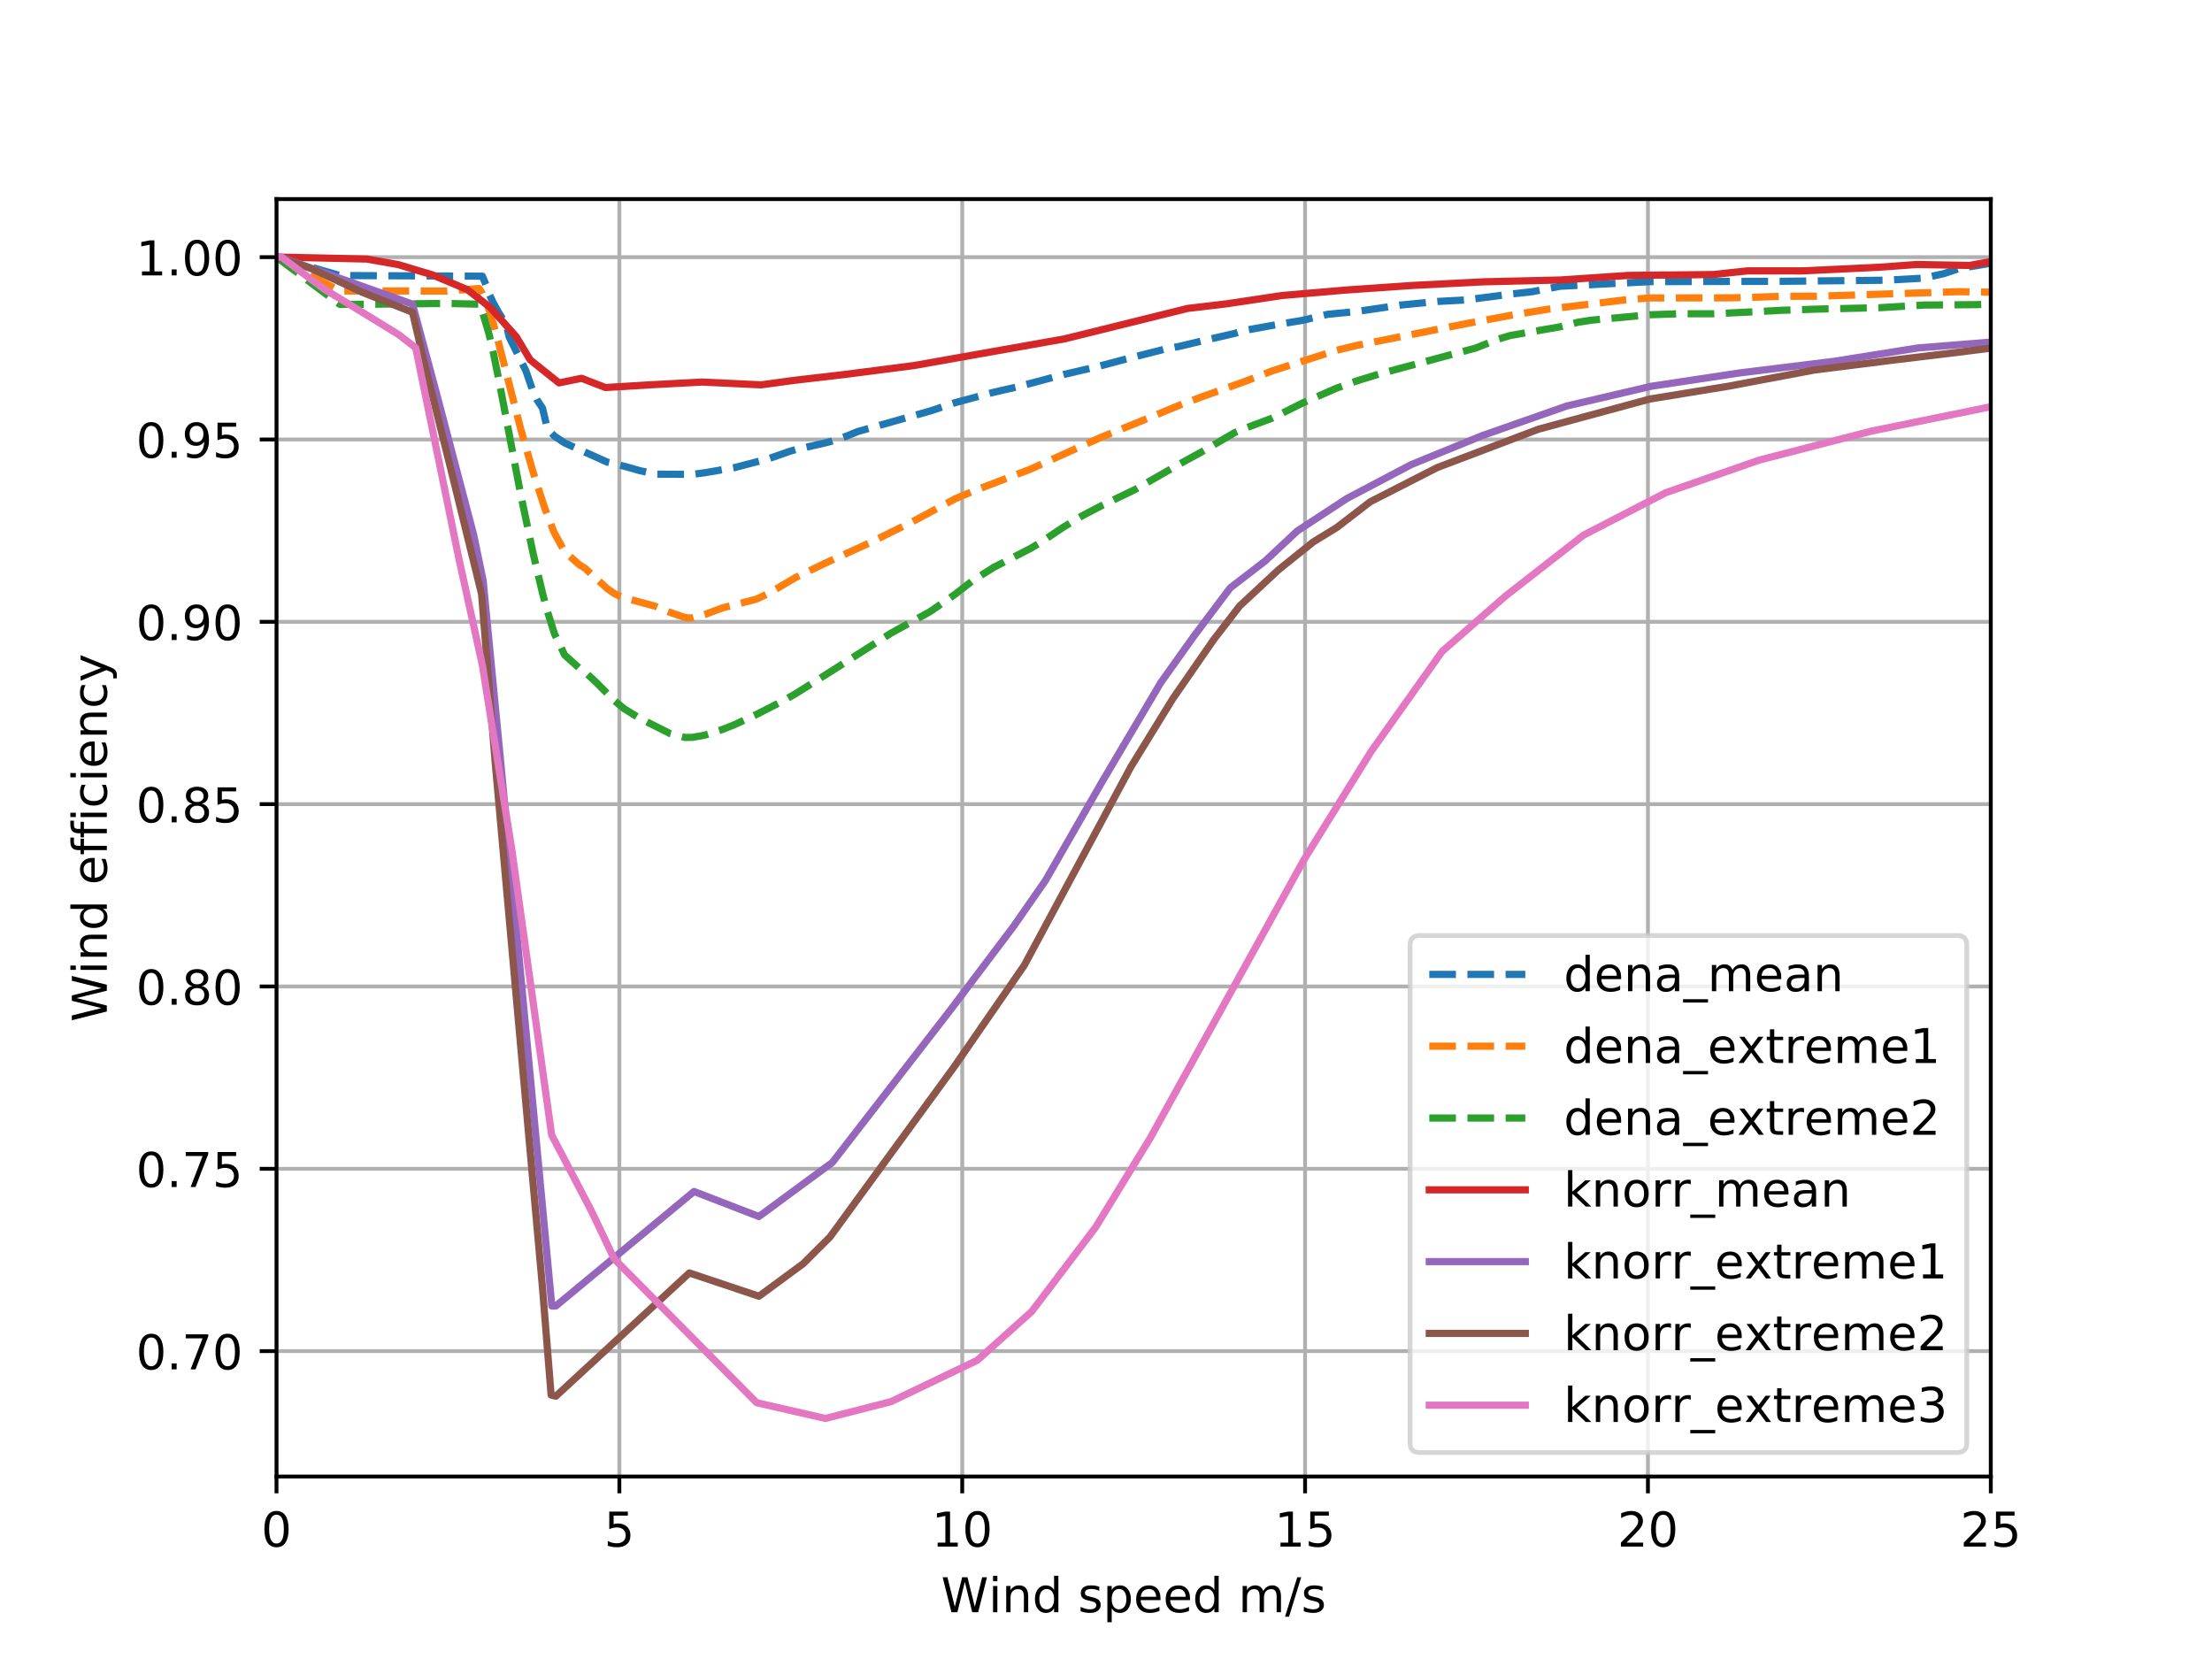 <?xml version="1.0" encoding="utf-8" standalone="no"?>
<!DOCTYPE svg PUBLIC "-//W3C//DTD SVG 1.1//EN"
  "http://www.w3.org/Graphics/SVG/1.1/DTD/svg11.dtd">
<!-- Created with matplotlib (https://matplotlib.org/) -->
<svg height="345.6pt" version="1.1" viewBox="0 0 460.8 345.6" width="460.8pt" xmlns="http://www.w3.org/2000/svg" xmlns:xlink="http://www.w3.org/1999/xlink">
 <defs>
  <style type="text/css">
*{stroke-linecap:butt;stroke-linejoin:round;}
  </style>
 </defs>
 <g id="figure_1">
  <g id="patch_1">
   <path d="M 0 345.6 
L 460.8 345.6 
L 460.8 0 
L 0 0 
z
" style="fill:#ffffff;"/>
  </g>
  <g id="axes_1">
   <g id="patch_2">
    <path d="M 57.6 307.584 
L 414.72 307.584 
L 414.72 41.472 
L 57.6 41.472 
z
" style="fill:#ffffff;"/>
   </g>
   <g id="matplotlib.axis_1">
    <g id="xtick_1">
     <g id="line2d_1">
      <path clip-path="url(#pa60b588aed)" d="M 57.6 307.584 
L 57.6 41.472 
" style="fill:none;stroke:#b0b0b0;stroke-linecap:square;stroke-width:0.8;"/>
     </g>
     <g id="line2d_2">
      <defs>
       <path d="M 0 0 
L 0 3.5 
" id="md699b6d933" style="stroke:#000000;stroke-width:0.8;"/>
      </defs>
      <g>
       <use style="stroke:#000000;stroke-width:0.8;" x="57.6" xlink:href="#md699b6d933" y="307.584"/>
      </g>
     </g>
     <g id="text_1">
      <!-- 0 -->
      <defs>
       <path d="M 31.781 66.406 
Q 24.172 66.406 20.328 58.906 
Q 16.5 51.422 16.5 36.375 
Q 16.5 21.391 20.328 13.891 
Q 24.172 6.391 31.781 6.391 
Q 39.453 6.391 43.281 13.891 
Q 47.125 21.391 47.125 36.375 
Q 47.125 51.422 43.281 58.906 
Q 39.453 66.406 31.781 66.406 
z
M 31.781 74.219 
Q 44.047 74.219 50.516 64.516 
Q 56.984 54.828 56.984 36.375 
Q 56.984 17.969 50.516 8.266 
Q 44.047 -1.422 31.781 -1.422 
Q 19.531 -1.422 13.062 8.266 
Q 6.594 17.969 6.594 36.375 
Q 6.594 54.828 13.062 64.516 
Q 19.531 74.219 31.781 74.219 
z
" id="DejaVuSans-48"/>
      </defs>
      <g transform="translate(54.419 322.182)scale(0.1 -0.1)">
       <use xlink:href="#DejaVuSans-48"/>
      </g>
     </g>
    </g>
    <g id="xtick_2">
     <g id="line2d_3">
      <path clip-path="url(#pa60b588aed)" d="M 129.024 307.584 
L 129.024 41.472 
" style="fill:none;stroke:#b0b0b0;stroke-linecap:square;stroke-width:0.8;"/>
     </g>
     <g id="line2d_4">
      <g>
       <use style="stroke:#000000;stroke-width:0.8;" x="129.024" xlink:href="#md699b6d933" y="307.584"/>
      </g>
     </g>
     <g id="text_2">
      <!-- 5 -->
      <defs>
       <path d="M 10.797 72.906 
L 49.516 72.906 
L 49.516 64.594 
L 19.828 64.594 
L 19.828 46.734 
Q 21.969 47.469 24.109 47.828 
Q 26.266 48.188 28.422 48.188 
Q 40.625 48.188 47.75 41.5 
Q 54.891 34.812 54.891 23.391 
Q 54.891 11.625 47.562 5.094 
Q 40.234 -1.422 26.906 -1.422 
Q 22.312 -1.422 17.547 -0.641 
Q 12.797 0.141 7.719 1.703 
L 7.719 11.625 
Q 12.109 9.234 16.797 8.062 
Q 21.484 6.891 26.703 6.891 
Q 35.156 6.891 40.078 11.328 
Q 45.016 15.766 45.016 23.391 
Q 45.016 31 40.078 35.438 
Q 35.156 39.891 26.703 39.891 
Q 22.75 39.891 18.812 39.016 
Q 14.891 38.141 10.797 36.281 
z
" id="DejaVuSans-53"/>
      </defs>
      <g transform="translate(125.843 322.182)scale(0.1 -0.1)">
       <use xlink:href="#DejaVuSans-53"/>
      </g>
     </g>
    </g>
    <g id="xtick_3">
     <g id="line2d_5">
      <path clip-path="url(#pa60b588aed)" d="M 200.448 307.584 
L 200.448 41.472 
" style="fill:none;stroke:#b0b0b0;stroke-linecap:square;stroke-width:0.8;"/>
     </g>
     <g id="line2d_6">
      <g>
       <use style="stroke:#000000;stroke-width:0.8;" x="200.448" xlink:href="#md699b6d933" y="307.584"/>
      </g>
     </g>
     <g id="text_3">
      <!-- 10 -->
      <defs>
       <path d="M 12.406 8.297 
L 28.516 8.297 
L 28.516 63.922 
L 10.984 60.406 
L 10.984 69.391 
L 28.422 72.906 
L 38.281 72.906 
L 38.281 8.297 
L 54.391 8.297 
L 54.391 0 
L 12.406 0 
z
" id="DejaVuSans-49"/>
      </defs>
      <g transform="translate(194.085 322.182)scale(0.1 -0.1)">
       <use xlink:href="#DejaVuSans-49"/>
       <use x="63.623" xlink:href="#DejaVuSans-48"/>
      </g>
     </g>
    </g>
    <g id="xtick_4">
     <g id="line2d_7">
      <path clip-path="url(#pa60b588aed)" d="M 271.872 307.584 
L 271.872 41.472 
" style="fill:none;stroke:#b0b0b0;stroke-linecap:square;stroke-width:0.8;"/>
     </g>
     <g id="line2d_8">
      <g>
       <use style="stroke:#000000;stroke-width:0.8;" x="271.872" xlink:href="#md699b6d933" y="307.584"/>
      </g>
     </g>
     <g id="text_4">
      <!-- 15 -->
      <g transform="translate(265.51 322.182)scale(0.1 -0.1)">
       <use xlink:href="#DejaVuSans-49"/>
       <use x="63.623" xlink:href="#DejaVuSans-53"/>
      </g>
     </g>
    </g>
    <g id="xtick_5">
     <g id="line2d_9">
      <path clip-path="url(#pa60b588aed)" d="M 343.296 307.584 
L 343.296 41.472 
" style="fill:none;stroke:#b0b0b0;stroke-linecap:square;stroke-width:0.8;"/>
     </g>
     <g id="line2d_10">
      <g>
       <use style="stroke:#000000;stroke-width:0.8;" x="343.296" xlink:href="#md699b6d933" y="307.584"/>
      </g>
     </g>
     <g id="text_5">
      <!-- 20 -->
      <defs>
       <path d="M 19.188 8.297 
L 53.609 8.297 
L 53.609 0 
L 7.328 0 
L 7.328 8.297 
Q 12.938 14.109 22.625 23.891 
Q 32.328 33.688 34.812 36.531 
Q 39.547 41.844 41.422 45.531 
Q 43.312 49.219 43.312 52.781 
Q 43.312 58.594 39.234 62.25 
Q 35.156 65.922 28.609 65.922 
Q 23.969 65.922 18.812 64.312 
Q 13.672 62.703 7.812 59.422 
L 7.812 69.391 
Q 13.766 71.781 18.938 73 
Q 24.125 74.219 28.422 74.219 
Q 39.75 74.219 46.484 68.547 
Q 53.219 62.891 53.219 53.422 
Q 53.219 48.922 51.531 44.891 
Q 49.859 40.875 45.406 35.406 
Q 44.188 33.984 37.641 27.219 
Q 31.109 20.453 19.188 8.297 
z
" id="DejaVuSans-50"/>
      </defs>
      <g transform="translate(336.933 322.182)scale(0.1 -0.1)">
       <use xlink:href="#DejaVuSans-50"/>
       <use x="63.623" xlink:href="#DejaVuSans-48"/>
      </g>
     </g>
    </g>
    <g id="xtick_6">
     <g id="line2d_11">
      <path clip-path="url(#pa60b588aed)" d="M 414.72 307.584 
L 414.72 41.472 
" style="fill:none;stroke:#b0b0b0;stroke-linecap:square;stroke-width:0.8;"/>
     </g>
     <g id="line2d_12">
      <g>
       <use style="stroke:#000000;stroke-width:0.8;" x="414.72" xlink:href="#md699b6d933" y="307.584"/>
      </g>
     </g>
     <g id="text_6">
      <!-- 25 -->
      <g transform="translate(408.358 322.182)scale(0.1 -0.1)">
       <use xlink:href="#DejaVuSans-50"/>
       <use x="63.623" xlink:href="#DejaVuSans-53"/>
      </g>
     </g>
    </g>
    <g id="text_7">
     <!-- Wind speed m/s -->
     <defs>
      <path d="M 3.328 72.906 
L 13.281 72.906 
L 28.609 11.281 
L 43.891 72.906 
L 54.984 72.906 
L 70.312 11.281 
L 85.594 72.906 
L 95.609 72.906 
L 77.297 0 
L 64.891 0 
L 49.516 63.281 
L 33.984 0 
L 21.578 0 
z
" id="DejaVuSans-87"/>
      <path d="M 9.422 54.688 
L 18.406 54.688 
L 18.406 0 
L 9.422 0 
z
M 9.422 75.984 
L 18.406 75.984 
L 18.406 64.594 
L 9.422 64.594 
z
" id="DejaVuSans-105"/>
      <path d="M 54.891 33.016 
L 54.891 0 
L 45.906 0 
L 45.906 32.719 
Q 45.906 40.484 42.875 44.328 
Q 39.844 48.188 33.797 48.188 
Q 26.516 48.188 22.312 43.547 
Q 18.109 38.922 18.109 30.906 
L 18.109 0 
L 9.078 0 
L 9.078 54.688 
L 18.109 54.688 
L 18.109 46.188 
Q 21.344 51.125 25.703 53.562 
Q 30.078 56 35.797 56 
Q 45.219 56 50.047 50.172 
Q 54.891 44.344 54.891 33.016 
z
" id="DejaVuSans-110"/>
      <path d="M 45.406 46.391 
L 45.406 75.984 
L 54.391 75.984 
L 54.391 0 
L 45.406 0 
L 45.406 8.203 
Q 42.578 3.328 38.25 0.953 
Q 33.938 -1.422 27.875 -1.422 
Q 17.969 -1.422 11.734 6.484 
Q 5.516 14.406 5.516 27.297 
Q 5.516 40.188 11.734 48.094 
Q 17.969 56 27.875 56 
Q 33.938 56 38.25 53.625 
Q 42.578 51.266 45.406 46.391 
z
M 14.797 27.297 
Q 14.797 17.391 18.875 11.75 
Q 22.953 6.109 30.078 6.109 
Q 37.203 6.109 41.297 11.75 
Q 45.406 17.391 45.406 27.297 
Q 45.406 37.203 41.297 42.844 
Q 37.203 48.484 30.078 48.484 
Q 22.953 48.484 18.875 42.844 
Q 14.797 37.203 14.797 27.297 
z
" id="DejaVuSans-100"/>
      <path id="DejaVuSans-32"/>
      <path d="M 44.281 53.078 
L 44.281 44.578 
Q 40.484 46.531 36.375 47.5 
Q 32.281 48.484 27.875 48.484 
Q 21.188 48.484 17.844 46.438 
Q 14.5 44.391 14.5 40.281 
Q 14.5 37.156 16.891 35.375 
Q 19.281 33.594 26.516 31.984 
L 29.594 31.297 
Q 39.156 29.25 43.188 25.516 
Q 47.219 21.781 47.219 15.094 
Q 47.219 7.469 41.188 3.016 
Q 35.156 -1.422 24.609 -1.422 
Q 20.219 -1.422 15.453 -0.562 
Q 10.688 0.297 5.422 2 
L 5.422 11.281 
Q 10.406 8.688 15.234 7.391 
Q 20.062 6.109 24.812 6.109 
Q 31.156 6.109 34.562 8.281 
Q 37.984 10.453 37.984 14.406 
Q 37.984 18.062 35.516 20.016 
Q 33.062 21.969 24.703 23.781 
L 21.578 24.516 
Q 13.234 26.266 9.516 29.906 
Q 5.812 33.547 5.812 39.891 
Q 5.812 47.609 11.281 51.797 
Q 16.75 56 26.812 56 
Q 31.781 56 36.172 55.266 
Q 40.578 54.547 44.281 53.078 
z
" id="DejaVuSans-115"/>
      <path d="M 18.109 8.203 
L 18.109 -20.797 
L 9.078 -20.797 
L 9.078 54.688 
L 18.109 54.688 
L 18.109 46.391 
Q 20.953 51.266 25.266 53.625 
Q 29.594 56 35.594 56 
Q 45.562 56 51.781 48.094 
Q 58.016 40.188 58.016 27.297 
Q 58.016 14.406 51.781 6.484 
Q 45.562 -1.422 35.594 -1.422 
Q 29.594 -1.422 25.266 0.953 
Q 20.953 3.328 18.109 8.203 
z
M 48.688 27.297 
Q 48.688 37.203 44.609 42.844 
Q 40.531 48.484 33.406 48.484 
Q 26.266 48.484 22.188 42.844 
Q 18.109 37.203 18.109 27.297 
Q 18.109 17.391 22.188 11.75 
Q 26.266 6.109 33.406 6.109 
Q 40.531 6.109 44.609 11.75 
Q 48.688 17.391 48.688 27.297 
z
" id="DejaVuSans-112"/>
      <path d="M 56.203 29.594 
L 56.203 25.203 
L 14.891 25.203 
Q 15.484 15.922 20.484 11.062 
Q 25.484 6.203 34.422 6.203 
Q 39.594 6.203 44.453 7.469 
Q 49.312 8.734 54.109 11.281 
L 54.109 2.781 
Q 49.266 0.734 44.188 -0.344 
Q 39.109 -1.422 33.891 -1.422 
Q 20.797 -1.422 13.156 6.188 
Q 5.516 13.812 5.516 26.812 
Q 5.516 40.234 12.766 48.109 
Q 20.016 56 32.328 56 
Q 43.359 56 49.781 48.891 
Q 56.203 41.797 56.203 29.594 
z
M 47.219 32.234 
Q 47.125 39.594 43.094 43.984 
Q 39.062 48.391 32.422 48.391 
Q 24.906 48.391 20.391 44.141 
Q 15.875 39.891 15.188 32.172 
z
" id="DejaVuSans-101"/>
      <path d="M 52 44.188 
Q 55.375 50.25 60.062 53.125 
Q 64.75 56 71.094 56 
Q 79.641 56 84.281 50.016 
Q 88.922 44.047 88.922 33.016 
L 88.922 0 
L 79.891 0 
L 79.891 32.719 
Q 79.891 40.578 77.094 44.375 
Q 74.312 48.188 68.609 48.188 
Q 61.625 48.188 57.562 43.547 
Q 53.516 38.922 53.516 30.906 
L 53.516 0 
L 44.484 0 
L 44.484 32.719 
Q 44.484 40.625 41.703 44.406 
Q 38.922 48.188 33.109 48.188 
Q 26.219 48.188 22.156 43.531 
Q 18.109 38.875 18.109 30.906 
L 18.109 0 
L 9.078 0 
L 9.078 54.688 
L 18.109 54.688 
L 18.109 46.188 
Q 21.188 51.219 25.484 53.609 
Q 29.781 56 35.688 56 
Q 41.656 56 45.828 52.969 
Q 50 49.953 52 44.188 
z
" id="DejaVuSans-109"/>
      <path d="M 25.391 72.906 
L 33.688 72.906 
L 8.297 -9.281 
L 0 -9.281 
z
" id="DejaVuSans-47"/>
     </defs>
     <g transform="translate(196.042 335.861)scale(0.1 -0.1)">
      <use xlink:href="#DejaVuSans-87"/>
      <use x="98.846" xlink:href="#DejaVuSans-105"/>
      <use x="126.629" xlink:href="#DejaVuSans-110"/>
      <use x="190.008" xlink:href="#DejaVuSans-100"/>
      <use x="253.484" xlink:href="#DejaVuSans-32"/>
      <use x="285.271" xlink:href="#DejaVuSans-115"/>
      <use x="337.371" xlink:href="#DejaVuSans-112"/>
      <use x="400.848" xlink:href="#DejaVuSans-101"/>
      <use x="462.371" xlink:href="#DejaVuSans-101"/>
      <use x="523.895" xlink:href="#DejaVuSans-100"/>
      <use x="587.371" xlink:href="#DejaVuSans-32"/>
      <use x="619.158" xlink:href="#DejaVuSans-109"/>
      <use x="716.57" xlink:href="#DejaVuSans-47"/>
      <use x="750.262" xlink:href="#DejaVuSans-115"/>
     </g>
    </g>
   </g>
   <g id="matplotlib.axis_2">
    <g id="ytick_1">
     <g id="line2d_13">
      <path clip-path="url(#pa60b588aed)" d="M 57.6 281.462 
L 414.72 281.462 
" style="fill:none;stroke:#b0b0b0;stroke-linecap:square;stroke-width:0.8;"/>
     </g>
     <g id="line2d_14">
      <defs>
       <path d="M 0 0 
L -3.5 0 
" id="ma3986e8164" style="stroke:#000000;stroke-width:0.8;"/>
      </defs>
      <g>
       <use style="stroke:#000000;stroke-width:0.8;" x="57.6" xlink:href="#ma3986e8164" y="281.462"/>
      </g>
     </g>
     <g id="text_8">
      <!-- 0.70 -->
      <defs>
       <path d="M 10.688 12.406 
L 21 12.406 
L 21 0 
L 10.688 0 
z
" id="DejaVuSans-46"/>
       <path d="M 8.203 72.906 
L 55.078 72.906 
L 55.078 68.703 
L 28.609 0 
L 18.312 0 
L 43.219 64.594 
L 8.203 64.594 
z
" id="DejaVuSans-55"/>
      </defs>
      <g transform="translate(28.334 285.261)scale(0.1 -0.1)">
       <use xlink:href="#DejaVuSans-48"/>
       <use x="63.623" xlink:href="#DejaVuSans-46"/>
       <use x="95.41" xlink:href="#DejaVuSans-55"/>
       <use x="159.033" xlink:href="#DejaVuSans-48"/>
      </g>
     </g>
    </g>
    <g id="ytick_2">
     <g id="line2d_15">
      <path clip-path="url(#pa60b588aed)" d="M 57.6 243.48 
L 414.72 243.48 
" style="fill:none;stroke:#b0b0b0;stroke-linecap:square;stroke-width:0.8;"/>
     </g>
     <g id="line2d_16">
      <g>
       <use style="stroke:#000000;stroke-width:0.8;" x="57.6" xlink:href="#ma3986e8164" y="243.48"/>
      </g>
     </g>
     <g id="text_9">
      <!-- 0.75 -->
      <g transform="translate(28.334 247.279)scale(0.1 -0.1)">
       <use xlink:href="#DejaVuSans-48"/>
       <use x="63.623" xlink:href="#DejaVuSans-46"/>
       <use x="95.41" xlink:href="#DejaVuSans-55"/>
       <use x="159.033" xlink:href="#DejaVuSans-53"/>
      </g>
     </g>
    </g>
    <g id="ytick_3">
     <g id="line2d_17">
      <path clip-path="url(#pa60b588aed)" d="M 57.6 205.497 
L 414.72 205.497 
" style="fill:none;stroke:#b0b0b0;stroke-linecap:square;stroke-width:0.8;"/>
     </g>
     <g id="line2d_18">
      <g>
       <use style="stroke:#000000;stroke-width:0.8;" x="57.6" xlink:href="#ma3986e8164" y="205.497"/>
      </g>
     </g>
     <g id="text_10">
      <!-- 0.80 -->
      <defs>
       <path d="M 31.781 34.625 
Q 24.75 34.625 20.719 30.859 
Q 16.703 27.094 16.703 20.516 
Q 16.703 13.922 20.719 10.156 
Q 24.75 6.391 31.781 6.391 
Q 38.812 6.391 42.859 10.172 
Q 46.922 13.969 46.922 20.516 
Q 46.922 27.094 42.891 30.859 
Q 38.875 34.625 31.781 34.625 
z
M 21.922 38.812 
Q 15.578 40.375 12.031 44.719 
Q 8.5 49.078 8.5 55.328 
Q 8.5 64.062 14.719 69.141 
Q 20.953 74.219 31.781 74.219 
Q 42.672 74.219 48.875 69.141 
Q 55.078 64.062 55.078 55.328 
Q 55.078 49.078 51.531 44.719 
Q 48 40.375 41.703 38.812 
Q 48.828 37.156 52.797 32.312 
Q 56.781 27.484 56.781 20.516 
Q 56.781 9.906 50.312 4.234 
Q 43.844 -1.422 31.781 -1.422 
Q 19.734 -1.422 13.25 4.234 
Q 6.781 9.906 6.781 20.516 
Q 6.781 27.484 10.781 32.312 
Q 14.797 37.156 21.922 38.812 
z
M 18.312 54.391 
Q 18.312 48.734 21.844 45.562 
Q 25.391 42.391 31.781 42.391 
Q 38.141 42.391 41.719 45.562 
Q 45.312 48.734 45.312 54.391 
Q 45.312 60.062 41.719 63.234 
Q 38.141 66.406 31.781 66.406 
Q 25.391 66.406 21.844 63.234 
Q 18.312 60.062 18.312 54.391 
z
" id="DejaVuSans-56"/>
      </defs>
      <g transform="translate(28.334 209.296)scale(0.1 -0.1)">
       <use xlink:href="#DejaVuSans-48"/>
       <use x="63.623" xlink:href="#DejaVuSans-46"/>
       <use x="95.41" xlink:href="#DejaVuSans-56"/>
       <use x="159.033" xlink:href="#DejaVuSans-48"/>
      </g>
     </g>
    </g>
    <g id="ytick_4">
     <g id="line2d_19">
      <path clip-path="url(#pa60b588aed)" d="M 57.6 167.515 
L 414.72 167.515 
" style="fill:none;stroke:#b0b0b0;stroke-linecap:square;stroke-width:0.8;"/>
     </g>
     <g id="line2d_20">
      <g>
       <use style="stroke:#000000;stroke-width:0.8;" x="57.6" xlink:href="#ma3986e8164" y="167.515"/>
      </g>
     </g>
     <g id="text_11">
      <!-- 0.85 -->
      <g transform="translate(28.334 171.314)scale(0.1 -0.1)">
       <use xlink:href="#DejaVuSans-48"/>
       <use x="63.623" xlink:href="#DejaVuSans-46"/>
       <use x="95.41" xlink:href="#DejaVuSans-56"/>
       <use x="159.033" xlink:href="#DejaVuSans-53"/>
      </g>
     </g>
    </g>
    <g id="ytick_5">
     <g id="line2d_21">
      <path clip-path="url(#pa60b588aed)" d="M 57.6 129.533 
L 414.72 129.533 
" style="fill:none;stroke:#b0b0b0;stroke-linecap:square;stroke-width:0.8;"/>
     </g>
     <g id="line2d_22">
      <g>
       <use style="stroke:#000000;stroke-width:0.8;" x="57.6" xlink:href="#ma3986e8164" y="129.533"/>
      </g>
     </g>
     <g id="text_12">
      <!-- 0.90 -->
      <defs>
       <path d="M 10.984 1.516 
L 10.984 10.5 
Q 14.703 8.734 18.5 7.812 
Q 22.312 6.891 25.984 6.891 
Q 35.75 6.891 40.891 13.453 
Q 46.047 20.016 46.781 33.406 
Q 43.953 29.203 39.594 26.953 
Q 35.25 24.703 29.984 24.703 
Q 19.047 24.703 12.672 31.312 
Q 6.297 37.938 6.297 49.422 
Q 6.297 60.641 12.938 67.422 
Q 19.578 74.219 30.609 74.219 
Q 43.266 74.219 49.922 64.516 
Q 56.594 54.828 56.594 36.375 
Q 56.594 19.141 48.406 8.859 
Q 40.234 -1.422 26.422 -1.422 
Q 22.703 -1.422 18.891 -0.688 
Q 15.094 0.047 10.984 1.516 
z
M 30.609 32.422 
Q 37.25 32.422 41.125 36.953 
Q 45.016 41.5 45.016 49.422 
Q 45.016 57.281 41.125 61.844 
Q 37.25 66.406 30.609 66.406 
Q 23.969 66.406 20.094 61.844 
Q 16.219 57.281 16.219 49.422 
Q 16.219 41.5 20.094 36.953 
Q 23.969 32.422 30.609 32.422 
z
" id="DejaVuSans-57"/>
      </defs>
      <g transform="translate(28.334 133.332)scale(0.1 -0.1)">
       <use xlink:href="#DejaVuSans-48"/>
       <use x="63.623" xlink:href="#DejaVuSans-46"/>
       <use x="95.41" xlink:href="#DejaVuSans-57"/>
       <use x="159.033" xlink:href="#DejaVuSans-48"/>
      </g>
     </g>
    </g>
    <g id="ytick_6">
     <g id="line2d_23">
      <path clip-path="url(#pa60b588aed)" d="M 57.6 91.55 
L 414.72 91.55 
" style="fill:none;stroke:#b0b0b0;stroke-linecap:square;stroke-width:0.8;"/>
     </g>
     <g id="line2d_24">
      <g>
       <use style="stroke:#000000;stroke-width:0.8;" x="57.6" xlink:href="#ma3986e8164" y="91.55"/>
      </g>
     </g>
     <g id="text_13">
      <!-- 0.95 -->
      <g transform="translate(28.334 95.35)scale(0.1 -0.1)">
       <use xlink:href="#DejaVuSans-48"/>
       <use x="63.623" xlink:href="#DejaVuSans-46"/>
       <use x="95.41" xlink:href="#DejaVuSans-57"/>
       <use x="159.033" xlink:href="#DejaVuSans-53"/>
      </g>
     </g>
    </g>
    <g id="ytick_7">
     <g id="line2d_25">
      <path clip-path="url(#pa60b588aed)" d="M 57.6 53.568 
L 414.72 53.568 
" style="fill:none;stroke:#b0b0b0;stroke-linecap:square;stroke-width:0.8;"/>
     </g>
     <g id="line2d_26">
      <g>
       <use style="stroke:#000000;stroke-width:0.8;" x="57.6" xlink:href="#ma3986e8164" y="53.568"/>
      </g>
     </g>
     <g id="text_14">
      <!-- 1.00 -->
      <g transform="translate(28.334 57.367)scale(0.1 -0.1)">
       <use xlink:href="#DejaVuSans-49"/>
       <use x="63.623" xlink:href="#DejaVuSans-46"/>
       <use x="95.41" xlink:href="#DejaVuSans-48"/>
       <use x="159.033" xlink:href="#DejaVuSans-48"/>
      </g>
     </g>
    </g>
    <g id="text_15">
     <!-- Wind efficiency -->
     <defs>
      <path d="M 37.109 75.984 
L 37.109 68.5 
L 28.516 68.5 
Q 23.688 68.5 21.797 66.547 
Q 19.922 64.594 19.922 59.516 
L 19.922 54.688 
L 34.719 54.688 
L 34.719 47.703 
L 19.922 47.703 
L 19.922 0 
L 10.891 0 
L 10.891 47.703 
L 2.297 47.703 
L 2.297 54.688 
L 10.891 54.688 
L 10.891 58.5 
Q 10.891 67.625 15.141 71.797 
Q 19.391 75.984 28.609 75.984 
z
" id="DejaVuSans-102"/>
      <path d="M 48.781 52.594 
L 48.781 44.188 
Q 44.969 46.297 41.141 47.344 
Q 37.312 48.391 33.406 48.391 
Q 24.656 48.391 19.812 42.844 
Q 14.984 37.312 14.984 27.297 
Q 14.984 17.281 19.812 11.734 
Q 24.656 6.203 33.406 6.203 
Q 37.312 6.203 41.141 7.25 
Q 44.969 8.297 48.781 10.406 
L 48.781 2.094 
Q 45.016 0.344 40.984 -0.531 
Q 36.969 -1.422 32.422 -1.422 
Q 20.062 -1.422 12.781 6.344 
Q 5.516 14.109 5.516 27.297 
Q 5.516 40.672 12.859 48.328 
Q 20.219 56 33.016 56 
Q 37.156 56 41.109 55.141 
Q 45.062 54.297 48.781 52.594 
z
" id="DejaVuSans-99"/>
      <path d="M 32.172 -5.078 
Q 28.375 -14.844 24.75 -17.812 
Q 21.141 -20.797 15.094 -20.797 
L 7.906 -20.797 
L 7.906 -13.281 
L 13.188 -13.281 
Q 16.891 -13.281 18.938 -11.516 
Q 21 -9.766 23.484 -3.219 
L 25.094 0.875 
L 2.984 54.688 
L 12.5 54.688 
L 29.594 11.922 
L 46.688 54.688 
L 56.203 54.688 
z
" id="DejaVuSans-121"/>
     </defs>
     <g transform="translate(22.255 212.869)rotate(-90)scale(0.1 -0.1)">
      <use xlink:href="#DejaVuSans-87"/>
      <use x="98.846" xlink:href="#DejaVuSans-105"/>
      <use x="126.629" xlink:href="#DejaVuSans-110"/>
      <use x="190.008" xlink:href="#DejaVuSans-100"/>
      <use x="253.484" xlink:href="#DejaVuSans-32"/>
      <use x="285.271" xlink:href="#DejaVuSans-101"/>
      <use x="346.795" xlink:href="#DejaVuSans-102"/>
      <use x="382" xlink:href="#DejaVuSans-102"/>
      <use x="417.205" xlink:href="#DejaVuSans-105"/>
      <use x="444.988" xlink:href="#DejaVuSans-99"/>
      <use x="499.969" xlink:href="#DejaVuSans-105"/>
      <use x="527.752" xlink:href="#DejaVuSans-101"/>
      <use x="589.275" xlink:href="#DejaVuSans-110"/>
      <use x="652.654" xlink:href="#DejaVuSans-99"/>
      <use x="707.635" xlink:href="#DejaVuSans-121"/>
     </g>
    </g>
   </g>
   <g id="line2d_27">
    <path clip-path="url(#pa60b588aed)" d="M 57.6 53.568 
L 70.796 57.397 
L 100.483 57.534 
L 101.313 59.509 
L 101.843 61.12 
L 102.749 63.065 
L 103.883 65.102 
L 105.468 67.624 
L 106.073 70.207 
L 109.548 77.227 
L 111.058 81.604 
L 111.814 83.214 
L 113.022 85.038 
L 114.005 89.231 
L 115.515 90.862 
L 117.63 92.272 
L 126.468 96.256 
L 130.094 97.139 
L 133.191 98.021 
L 136.666 98.782 
L 144.296 98.816 
L 146.789 98.483 
L 152.982 97.422 
L 160.159 95.541 
L 164.465 94.034 
L 165.749 93.659 
L 171.717 92.311 
L 173.075 91.961 
L 176.248 90.899 
L 178.667 89.903 
L 193.774 85.619 
L 193.774 85.619 
L 198.911 83.899 
L 207.069 81.698 
L 211.979 80.583 
L 221.572 78.019 
L 228.825 76.324 
L 235.471 74.553 
L 242.421 72.791 
L 245.821 72.119 
L 250.579 70.981 
L 257.227 69.445 
L 259.04 68.873 
L 265.082 67.782 
L 271.428 66.715 
L 276.565 65.478 
L 282.76 64.873 
L 291.824 63.54 
L 299.529 62.794 
L 305.421 62.482 
L 314.636 61.272 
L 319.245 60.756 
L 324.986 59.634 
L 343.719 58.67 
L 371.14 58.601 
L 392.896 58.374 
L 400.751 57.941 
L 404.982 56.994 
L 408.003 55.962 
L 414.72 54.84 
L 414.72 54.84 
" style="fill:none;stroke:#1f77b4;stroke-dasharray:5.55,2.4;stroke-dashoffset:0;stroke-width:1.5;"/>
   </g>
   <g id="line2d_28">
    <path clip-path="url(#pa60b588aed)" d="M 57.6 53.568 
L 70.796 60.621 
L 78.35 60.624 
L 78.803 60.611 
L 93.156 60.63 
L 99.803 60.094 
L 100.483 61.146 
L 101.313 62.971 
L 101.843 64.417 
L 102.749 67.321 
L 103.883 71.495 
L 108.491 89.428 
L 111.058 98.361 
L 113.399 105.605 
L 115.212 110.381 
L 115.515 111.079 
L 117.63 114.937 
L 120.727 117.68 
L 121.86 118.374 
L 126.468 122.586 
L 127.904 123.604 
L 128.81 124.069 
L 130.094 124.558 
L 136.364 126.246 
L 136.666 126.358 
L 139.612 127.587 
L 142.709 128.63 
L 143.313 128.714 
L 144.296 128.71 
L 146.789 128.03 
L 150.49 126.639 
L 157.515 124.831 
L 160.159 123.604 
L 165.749 120.299 
L 171.717 117.407 
L 181.159 113.091 
L 190.147 108.639 
L 198.911 103.943 
L 202.688 102.331 
L 214.623 97.751 
L 229.503 91.04 
L 236.379 88.269 
L 245.821 84.369 
L 250.579 82.588 
L 259.04 79.574 
L 265.082 77.245 
L 278.377 72.984 
L 282.76 71.93 
L 305.421 67.425 
L 314.636 65.706 
L 322.493 64.41 
L 338.658 62.454 
L 343.719 62.069 
L 359.885 62.047 
L 364.493 61.96 
L 371.14 61.72 
L 378.392 61.712 
L 408.003 60.761 
L 414.72 60.874 
L 414.72 60.874 
" style="fill:none;stroke:#ff7f0e;stroke-dasharray:5.55,2.4;stroke-dashoffset:0;stroke-width:1.5;"/>
   </g>
   <g id="line2d_29">
    <path clip-path="url(#pa60b588aed)" d="M 57.6 53.568 
L 70.796 63.412 
L 78.35 63.375 
L 78.803 63.359 
L 93.156 63.212 
L 99.803 63.367 
L 100.483 64.929 
L 101.843 69.477 
L 102.749 73.389 
L 103.883 78.961 
L 108.491 103.088 
L 111.058 115.287 
L 113.022 123.585 
L 114.005 127.266 
L 115.515 132.039 
L 117.63 136.458 
L 120.727 139.22 
L 121.86 139.991 
L 124.203 142.148 
L 127.904 145.893 
L 130.094 147.693 
L 133.191 149.591 
L 139.612 152.826 
L 142.709 153.63 
L 144.296 153.599 
L 146.789 153.152 
L 150.49 151.969 
L 152.982 150.968 
L 157.515 148.871 
L 163.256 145.93 
L 165.749 144.503 
L 173.075 139.885 
L 185.616 131.892 
L 193.774 127.399 
L 193.774 127.399 
L 198.911 123.838 
L 202.688 120.905 
L 207.069 118.16 
L 214.623 114.281 
L 216.813 112.966 
L 221.572 109.787 
L 225.501 107.412 
L 229.503 105.324 
L 236.379 102.014 
L 245.821 96.606 
L 250.579 93.999 
L 257.227 90.112 
L 259.04 89.34 
L 265.082 87.077 
L 271.428 83.92 
L 278.377 80.884 
L 282.76 79.309 
L 287.518 77.846 
L 307.385 72.51 
L 312.219 70.616 
L 314.636 69.886 
L 324.986 68.079 
L 328.838 67.109 
L 331.482 66.702 
L 343.342 65.597 
L 343.719 65.571 
L 349.988 65.357 
L 356.939 65.36 
L 364.493 64.998 
L 371.14 64.637 
L 378.392 64.397 
L 391.687 64.094 
L 400.751 63.547 
L 411.704 63.462 
L 414.72 63.318 
L 414.72 63.318 
" style="fill:none;stroke:#2ca02c;stroke-dasharray:5.55,2.4;stroke-dashoffset:0;stroke-width:1.5;"/>
   </g>
   <g id="line2d_30">
    <path clip-path="url(#pa60b588aed)" d="M 57.6 53.568 
L 57.92 53.568 
L 58.25 53.568 
L 58.414 53.568 
L 58.646 53.569 
L 64.84 53.702 
L 67.479 53.759 
L 67.796 53.766 
L 75.06 53.932 
L 75.55 53.943 
L 76.423 53.963 
L 82.961 55.121 
L 82.97 55.124 
L 85.928 56.012 
L 85.93 56.013 
L 86.595 56.212 
L 88.245 56.708 
L 90.022 57.241 
L 90.722 57.536 
L 94.198 58.999 
L 95.532 59.56 
L 97.345 60.323 
L 98.657 61.342 
L 100.316 62.631 
L 100.496 62.77 
L 100.643 62.884 
L 102.054 63.98 
L 103.15 65.209 
L 104.303 66.501 
L 106.627 69.105 
L 107.55 70.14 
L 108.978 72.525 
L 110.431 74.951 
L 112.974 76.986 
L 114.808 78.452 
L 114.919 78.541 
L 114.955 78.569 
L 115.778 79.228 
L 115.796 79.243 
L 116.449 79.764 
L 121.153 78.805 
L 123.17 79.587 
L 126.123 80.731 
L 127.955 80.62 
L 135.534 80.159 
L 143.604 79.729 
L 144.576 79.677 
L 146.251 79.587 
L 157.631 80.128 
L 158.086 80.15 
L 158.102 80.151 
L 158.541 80.172 
L 165.597 79.214 
L 167.319 79.015 
L 171.961 78.478 
L 172.913 78.367 
L 173.391 78.312 
L 175.531 78.064 
L 185.628 76.766 
L 190.431 76.148 
L 198.064 74.793 
L 198.9 74.645 
L 203.571 73.816 
L 206.638 73.272 
L 211.059 72.489 
L 213.371 72.079 
L 214.924 71.803 
L 217.801 71.294 
L 221.798 70.586 
L 228.248 68.991 
L 229.475 68.688 
L 235.564 67.182 
L 239.594 66.185 
L 241.805 65.638 
L 244.279 65.027 
L 247.412 64.252 
L 248.713 64.097 
L 252.832 63.611 
L 255.516 63.294 
L 256.28 63.179 
L 258.26 62.882 
L 263.521 62.093 
L 266.322 61.673 
L 267.017 61.569 
L 270.266 61.289 
L 271.652 61.17 
L 273.563 61.006 
L 278.5 60.58 
L 280.349 60.422 
L 280.636 60.402 
L 285.413 60.073 
L 285.628 60.058 
L 293.969 59.483 
L 294.205 59.467 
L 299.405 59.202 
L 300.43 59.149 
L 308.785 58.722 
L 309.105 58.705 
L 313.595 58.6 
L 320.477 58.437 
L 325.053 58.329 
L 326.401 58.238 
L 329.887 58.003 
L 339.169 57.375 
L 343.693 57.328 
L 344.02 57.325 
L 347.006 57.294 
L 356.947 57.192 
L 359.995 56.861 
L 362.463 56.594 
L 364.005 56.427 
L 366.433 56.428 
L 375.508 56.433 
L 377.944 56.316 
L 382.059 56.12 
L 389.814 55.75 
L 391.454 55.671 
L 394.246 55.468 
L 399.297 55.099 
L 399.514 55.102 
L 407.255 55.242 
L 410.277 55.297 
L 413.414 54.722 
L 414.007 54.613 
L 414.5 54.522 
L 414.72 54.489 
" style="fill:none;stroke:#d62728;stroke-linecap:square;stroke-width:1.5;"/>
   </g>
   <g id="line2d_31">
    <path clip-path="url(#pa60b588aed)" d="M 57.6 53.568 
L 57.92 53.568 
L 58.25 53.568 
L 58.414 53.576 
L 58.646 53.658 
L 64.84 55.859 
L 67.479 56.797 
L 67.796 56.91 
L 75.06 59.491 
L 75.55 59.666 
L 76.423 59.976 
L 82.961 62.299 
L 82.97 62.302 
L 85.928 63.354 
L 85.93 63.36 
L 86.595 65.836 
L 88.245 71.967 
L 90.022 78.569 
L 90.722 81.172 
L 94.198 94.393 
L 95.532 99.469 
L 97.345 106.363 
L 98.657 111.354 
L 100.316 119.354 
L 100.496 120.219 
L 100.643 120.929 
L 102.054 135.513 
L 103.15 146.834 
L 104.303 158.744 
L 106.627 183.465 
L 107.55 193.293 
L 108.978 208.483 
L 110.431 223.938 
L 112.974 250.997 
L 114.808 270.509 
L 114.919 271.694 
L 114.955 272.067 
L 115.778 272.067 
L 115.796 272.052 
L 116.449 271.512 
L 121.153 267.614 
L 123.17 265.943 
L 126.123 263.497 
L 127.955 261.978 
L 135.534 255.699 
L 143.604 249.012 
L 144.576 248.208 
L 146.251 248.855 
L 157.631 253.25 
L 158.086 253.426 
L 158.102 253.414 
L 158.541 253.092 
L 165.597 247.898 
L 167.319 246.632 
L 171.961 243.215 
L 172.913 242.516 
L 173.391 242.163 
L 175.531 239.4 
L 185.628 226.362 
L 190.431 220.159 
L 198.064 210.302 
L 198.9 209.197 
L 203.571 203.012 
L 206.638 198.952 
L 211.059 193.1 
L 213.371 189.774 
L 214.924 187.542 
L 217.801 183.408 
L 221.798 176.439 
L 228.248 165.192 
L 229.475 163.053 
L 235.564 152.761 
L 239.594 145.953 
L 241.805 142.214 
L 244.279 138.743 
L 247.412 134.348 
L 248.713 132.523 
L 252.832 127.049 
L 255.516 123.482 
L 256.28 122.467 
L 258.26 120.944 
L 263.521 116.896 
L 266.322 114.28 
L 267.017 113.632 
L 270.266 110.598 
L 271.652 109.692 
L 273.563 108.442 
L 278.5 105.213 
L 280.349 104.004 
L 280.636 103.816 
L 285.413 101.3 
L 285.628 101.187 
L 293.969 96.794 
L 294.205 96.698 
L 299.405 94.574 
L 300.43 94.155 
L 308.785 90.742 
L 309.105 90.63 
L 313.595 89.058 
L 320.477 86.646 
L 325.053 85.044 
L 326.401 84.571 
L 329.887 83.758 
L 339.169 81.592 
L 343.693 80.536 
L 344.02 80.459 
L 347.006 80.01 
L 356.947 78.513 
L 359.995 78.054 
L 362.463 77.682 
L 364.005 77.492 
L 366.433 77.193 
L 375.508 76.076 
L 377.944 75.775 
L 382.059 75.269 
L 389.814 74.034 
L 391.454 73.774 
L 394.246 73.329 
L 399.297 72.526 
L 399.514 72.491 
L 407.255 71.869 
L 410.277 71.626 
L 413.414 71.374 
L 414.007 71.326 
L 414.5 71.287 
L 414.72 71.272 
" style="fill:none;stroke:#9467bd;stroke-linecap:square;stroke-width:1.5;"/>
   </g>
   <g id="line2d_32">
    <path clip-path="url(#pa60b588aed)" d="M 57.6 53.568 
L 57.92 53.596 
L 58.25 53.708 
L 58.414 53.764 
L 58.646 53.843 
L 64.84 55.949 
L 67.479 57.175 
L 67.796 57.322 
L 75.06 60.697 
L 75.55 60.924 
L 76.423 61.272 
L 82.961 63.87 
L 82.97 63.873 
L 85.928 65.049 
L 85.93 65.05 
L 86.595 67.909 
L 88.245 74.989 
L 90.022 82.115 
L 90.722 84.924 
L 94.198 98.868 
L 95.532 104.288 
L 97.345 111.65 
L 98.657 116.978 
L 100.316 123.716 
L 100.496 125.933 
L 100.643 127.754 
L 102.054 145.2 
L 103.15 158.743 
L 104.303 171.57 
L 106.627 197.423 
L 107.55 207.701 
L 108.978 223.586 
L 110.431 239.668 
L 112.974 267.824 
L 114.808 290.61 
L 114.919 290.637 
L 114.955 290.646 
L 115.778 290.848 
L 115.796 290.853 
L 116.449 290.251 
L 121.153 285.906 
L 123.17 284.044 
L 126.123 281.318 
L 127.955 279.624 
L 135.534 272.627 
L 143.604 265.174 
L 144.576 265.499 
L 146.251 266.061 
L 157.631 269.872 
L 158.086 270.025 
L 158.102 270.03 
L 158.541 269.708 
L 165.597 264.514 
L 167.319 263.248 
L 171.961 258.623 
L 172.913 257.676 
L 173.391 257.02 
L 175.531 254.087 
L 185.628 240.249 
L 190.431 233.665 
L 198.064 223.203 
L 198.9 222.058 
L 203.571 215.293 
L 206.638 210.853 
L 211.059 204.45 
L 213.371 201.1 
L 214.924 198.208 
L 217.801 192.854 
L 221.798 185.413 
L 228.248 173.406 
L 229.475 171.123 
L 235.564 159.784 
L 239.594 153.231 
L 241.805 149.633 
L 244.279 145.609 
L 247.412 141.082 
L 248.713 139.202 
L 252.832 133.252 
L 255.516 129.777 
L 256.28 128.788 
L 258.26 126.225 
L 263.521 121.325 
L 266.322 118.715 
L 267.017 118.158 
L 270.266 115.548 
L 271.652 114.437 
L 273.563 112.902 
L 278.5 109.875 
L 280.349 108.449 
L 280.636 108.229 
L 285.413 104.546 
L 285.628 104.436 
L 293.969 100.178 
L 294.205 100.058 
L 299.405 97.403 
L 300.43 97.014 
L 308.785 93.847 
L 309.105 93.726 
L 313.595 92.024 
L 320.477 89.416 
L 325.053 88.176 
L 326.401 87.811 
L 329.887 86.866 
L 339.169 84.352 
L 343.693 83.126 
L 344.02 83.073 
L 347.006 82.586 
L 356.947 80.965 
L 359.995 80.469 
L 362.463 80.003 
L 364.005 79.713 
L 366.433 79.255 
L 375.508 77.544 
L 377.944 77.084 
L 382.059 76.567 
L 389.814 75.591 
L 391.454 75.384 
L 394.246 75.033 
L 399.297 74.424 
L 399.514 74.398 
L 407.255 73.465 
L 410.277 73.086 
L 413.414 72.694 
L 414.007 72.62 
L 414.5 72.558 
L 414.72 72.536 
" style="fill:none;stroke:#8c564b;stroke-linecap:square;stroke-width:1.5;"/>
   </g>
   <g id="line2d_33">
    <path clip-path="url(#pa60b588aed)" d="M 57.6 53.568 
L 57.92 53.568 
L 58.25 53.568 
L 58.414 53.568 
L 58.646 53.576 
L 64.84 58.216 
L 67.479 60.192 
L 67.796 60.385 
L 75.06 64.802 
L 75.55 65.102 
L 76.423 65.639 
L 82.961 69.648 
L 82.97 69.654 
L 85.928 71.93 
L 85.93 71.931 
L 86.595 72.444 
L 88.245 80.497 
L 90.022 89.17 
L 90.722 92.59 
L 94.198 109.562 
L 95.532 116.079 
L 97.345 124.312 
L 98.657 130.272 
L 100.316 137.809 
L 100.496 138.623 
L 100.643 139.546 
L 102.054 148.392 
L 103.15 155.26 
L 104.303 162.485 
L 106.627 177.045 
L 107.55 183.66 
L 108.978 193.885 
L 110.431 204.289 
L 112.974 222.503 
L 114.808 235.638 
L 114.919 236.435 
L 114.955 236.502 
L 115.778 238.075 
L 115.796 238.111 
L 116.449 239.356 
L 121.153 248.344 
L 123.17 252.196 
L 126.123 258.403 
L 127.955 262.257 
L 135.534 269.905 
L 143.604 278.052 
L 144.576 279.033 
L 146.251 280.724 
L 157.631 292.209 
L 158.086 292.313 
L 158.102 292.316 
L 158.541 292.417 
L 165.597 294.032 
L 167.319 294.426 
L 171.961 295.488 
L 172.913 295.244 
L 173.391 295.121 
L 175.531 294.572 
L 185.628 291.981 
L 190.431 289.681 
L 198.064 286.024 
L 198.9 285.624 
L 203.571 283.386 
L 206.638 280.638 
L 211.059 276.677 
L 213.371 274.603 
L 214.924 273.211 
L 217.801 269.419 
L 221.798 264.15 
L 228.248 255.645 
L 229.475 253.641 
L 235.564 243.691 
L 239.594 237.108 
L 241.805 233.104 
L 244.279 228.625 
L 247.412 222.955 
L 248.713 220.599 
L 252.832 213.144 
L 255.516 208.284 
L 256.28 206.902 
L 258.26 203.318 
L 263.521 193.793 
L 266.322 188.722 
L 267.017 187.463 
L 270.266 181.581 
L 271.652 179.074 
L 273.563 175.992 
L 278.5 168.031 
L 280.349 165.051 
L 280.636 164.589 
L 285.413 156.887 
L 285.628 156.539 
L 293.969 144.797 
L 294.205 144.466 
L 299.405 137.145 
L 300.43 135.701 
L 308.785 128.398 
L 309.105 128.119 
L 313.595 124.195 
L 320.477 118.822 
L 325.053 115.251 
L 326.401 114.198 
L 329.887 111.478 
L 339.169 106.686 
L 343.693 104.35 
L 344.02 104.182 
L 347.006 102.64 
L 356.947 99.173 
L 359.995 98.109 
L 362.463 97.248 
L 364.005 96.711 
L 366.433 95.864 
L 375.508 93.517 
L 377.944 92.887 
L 382.059 91.822 
L 389.814 89.817 
L 391.454 89.482 
L 394.246 88.911 
L 399.297 87.88 
L 399.514 87.836 
L 407.255 86.256 
L 410.277 85.638 
L 413.414 84.998 
L 414.007 84.877 
L 414.5 84.776 
L 414.72 84.74 
" style="fill:none;stroke:#e377c2;stroke-linecap:square;stroke-width:1.5;"/>
   </g>
   <g id="patch_3">
    <path d="M 57.6 307.584 
L 57.6 41.472 
" style="fill:none;stroke:#000000;stroke-linecap:square;stroke-linejoin:miter;stroke-width:0.8;"/>
   </g>
   <g id="patch_4">
    <path d="M 414.72 307.584 
L 414.72 41.472 
" style="fill:none;stroke:#000000;stroke-linecap:square;stroke-linejoin:miter;stroke-width:0.8;"/>
   </g>
   <g id="patch_5">
    <path d="M 57.6 307.584 
L 414.72 307.584 
" style="fill:none;stroke:#000000;stroke-linecap:square;stroke-linejoin:miter;stroke-width:0.8;"/>
   </g>
   <g id="patch_6">
    <path d="M 57.6 41.472 
L 414.72 41.472 
" style="fill:none;stroke:#000000;stroke-linecap:square;stroke-linejoin:miter;stroke-width:0.8;"/>
   </g>
   <g id="legend_1">
    <g id="patch_7">
     <path d="M 295.745 302.584 
L 407.72 302.584 
Q 409.72 302.584 409.72 300.584 
L 409.72 196.89 
Q 409.72 194.89 407.72 194.89 
L 295.745 194.89 
Q 293.745 194.89 293.745 196.89 
L 293.745 300.584 
Q 293.745 302.584 295.745 302.584 
z
" style="fill:#ffffff;opacity:0.8;stroke:#cccccc;stroke-linejoin:miter;"/>
    </g>
    <g id="line2d_34">
     <path d="M 297.745 202.989 
L 317.745 202.989 
" style="fill:none;stroke:#1f77b4;stroke-dasharray:5.55,2.4;stroke-dashoffset:0;stroke-width:1.5;"/>
    </g>
    <g id="line2d_35"/>
    <g id="text_16">
     <!-- dena_mean -->
     <defs>
      <path d="M 34.281 27.484 
Q 23.391 27.484 19.188 25 
Q 14.984 22.516 14.984 16.5 
Q 14.984 11.719 18.141 8.906 
Q 21.297 6.109 26.703 6.109 
Q 34.188 6.109 38.703 11.406 
Q 43.219 16.703 43.219 25.484 
L 43.219 27.484 
z
M 52.203 31.203 
L 52.203 0 
L 43.219 0 
L 43.219 8.297 
Q 40.141 3.328 35.547 0.953 
Q 30.953 -1.422 24.312 -1.422 
Q 15.922 -1.422 10.953 3.297 
Q 6 8.016 6 15.922 
Q 6 25.141 12.172 29.828 
Q 18.359 34.516 30.609 34.516 
L 43.219 34.516 
L 43.219 35.406 
Q 43.219 41.609 39.141 45 
Q 35.062 48.391 27.688 48.391 
Q 23 48.391 18.547 47.266 
Q 14.109 46.141 10.016 43.891 
L 10.016 52.203 
Q 14.938 54.109 19.578 55.047 
Q 24.219 56 28.609 56 
Q 40.484 56 46.344 49.844 
Q 52.203 43.703 52.203 31.203 
z
" id="DejaVuSans-97"/>
      <path d="M 50.984 -16.609 
L 50.984 -23.578 
L -0.984 -23.578 
L -0.984 -16.609 
z
" id="DejaVuSans-95"/>
     </defs>
     <g transform="translate(325.745 206.489)scale(0.1 -0.1)">
      <use xlink:href="#DejaVuSans-100"/>
      <use x="63.477" xlink:href="#DejaVuSans-101"/>
      <use x="125" xlink:href="#DejaVuSans-110"/>
      <use x="188.379" xlink:href="#DejaVuSans-97"/>
      <use x="249.658" xlink:href="#DejaVuSans-95"/>
      <use x="299.658" xlink:href="#DejaVuSans-109"/>
      <use x="397.07" xlink:href="#DejaVuSans-101"/>
      <use x="458.594" xlink:href="#DejaVuSans-97"/>
      <use x="519.873" xlink:href="#DejaVuSans-110"/>
     </g>
    </g>
    <g id="line2d_36">
     <path d="M 297.745 217.945 
L 317.745 217.945 
" style="fill:none;stroke:#ff7f0e;stroke-dasharray:5.55,2.4;stroke-dashoffset:0;stroke-width:1.5;"/>
    </g>
    <g id="line2d_37"/>
    <g id="text_17">
     <!-- dena_extreme1 -->
     <defs>
      <path d="M 54.891 54.688 
L 35.109 28.078 
L 55.906 0 
L 45.312 0 
L 29.391 21.484 
L 13.484 0 
L 2.875 0 
L 24.125 28.609 
L 4.688 54.688 
L 15.281 54.688 
L 29.781 35.203 
L 44.281 54.688 
z
" id="DejaVuSans-120"/>
      <path d="M 18.312 70.219 
L 18.312 54.688 
L 36.812 54.688 
L 36.812 47.703 
L 18.312 47.703 
L 18.312 18.016 
Q 18.312 11.328 20.141 9.422 
Q 21.969 7.516 27.594 7.516 
L 36.812 7.516 
L 36.812 0 
L 27.594 0 
Q 17.188 0 13.234 3.875 
Q 9.281 7.766 9.281 18.016 
L 9.281 47.703 
L 2.688 47.703 
L 2.688 54.688 
L 9.281 54.688 
L 9.281 70.219 
z
" id="DejaVuSans-116"/>
      <path d="M 41.109 46.297 
Q 39.594 47.172 37.812 47.578 
Q 36.031 48 33.891 48 
Q 26.266 48 22.188 43.047 
Q 18.109 38.094 18.109 28.812 
L 18.109 0 
L 9.078 0 
L 9.078 54.688 
L 18.109 54.688 
L 18.109 46.188 
Q 20.953 51.172 25.484 53.578 
Q 30.031 56 36.531 56 
Q 37.453 56 38.578 55.875 
Q 39.703 55.766 41.062 55.516 
z
" id="DejaVuSans-114"/>
     </defs>
     <g transform="translate(325.745 221.445)scale(0.1 -0.1)">
      <use xlink:href="#DejaVuSans-100"/>
      <use x="63.477" xlink:href="#DejaVuSans-101"/>
      <use x="125" xlink:href="#DejaVuSans-110"/>
      <use x="188.379" xlink:href="#DejaVuSans-97"/>
      <use x="249.658" xlink:href="#DejaVuSans-95"/>
      <use x="299.658" xlink:href="#DejaVuSans-101"/>
      <use x="361.166" xlink:href="#DejaVuSans-120"/>
      <use x="420.346" xlink:href="#DejaVuSans-116"/>
      <use x="459.555" xlink:href="#DejaVuSans-114"/>
      <use x="500.637" xlink:href="#DejaVuSans-101"/>
      <use x="562.16" xlink:href="#DejaVuSans-109"/>
      <use x="659.572" xlink:href="#DejaVuSans-101"/>
      <use x="721.096" xlink:href="#DejaVuSans-49"/>
     </g>
    </g>
    <g id="line2d_38">
     <path d="M 297.745 232.901 
L 317.745 232.901 
" style="fill:none;stroke:#2ca02c;stroke-dasharray:5.55,2.4;stroke-dashoffset:0;stroke-width:1.5;"/>
    </g>
    <g id="line2d_39"/>
    <g id="text_18">
     <!-- dena_extreme2 -->
     <g transform="translate(325.745 236.401)scale(0.1 -0.1)">
      <use xlink:href="#DejaVuSans-100"/>
      <use x="63.477" xlink:href="#DejaVuSans-101"/>
      <use x="125" xlink:href="#DejaVuSans-110"/>
      <use x="188.379" xlink:href="#DejaVuSans-97"/>
      <use x="249.658" xlink:href="#DejaVuSans-95"/>
      <use x="299.658" xlink:href="#DejaVuSans-101"/>
      <use x="361.166" xlink:href="#DejaVuSans-120"/>
      <use x="420.346" xlink:href="#DejaVuSans-116"/>
      <use x="459.555" xlink:href="#DejaVuSans-114"/>
      <use x="500.637" xlink:href="#DejaVuSans-101"/>
      <use x="562.16" xlink:href="#DejaVuSans-109"/>
      <use x="659.572" xlink:href="#DejaVuSans-101"/>
      <use x="721.096" xlink:href="#DejaVuSans-50"/>
     </g>
    </g>
    <g id="line2d_40">
     <path d="M 297.745 247.857 
L 317.745 247.857 
" style="fill:none;stroke:#d62728;stroke-linecap:square;stroke-width:1.5;"/>
    </g>
    <g id="line2d_41"/>
    <g id="text_19">
     <!-- knorr_mean -->
     <defs>
      <path d="M 9.078 75.984 
L 18.109 75.984 
L 18.109 31.109 
L 44.922 54.688 
L 56.391 54.688 
L 27.391 29.109 
L 57.625 0 
L 45.906 0 
L 18.109 26.703 
L 18.109 0 
L 9.078 0 
z
" id="DejaVuSans-107"/>
      <path d="M 30.609 48.391 
Q 23.391 48.391 19.188 42.75 
Q 14.984 37.109 14.984 27.297 
Q 14.984 17.484 19.156 11.844 
Q 23.344 6.203 30.609 6.203 
Q 37.797 6.203 41.984 11.859 
Q 46.188 17.531 46.188 27.297 
Q 46.188 37.016 41.984 42.703 
Q 37.797 48.391 30.609 48.391 
z
M 30.609 56 
Q 42.328 56 49.016 48.375 
Q 55.719 40.766 55.719 27.297 
Q 55.719 13.875 49.016 6.219 
Q 42.328 -1.422 30.609 -1.422 
Q 18.844 -1.422 12.172 6.219 
Q 5.516 13.875 5.516 27.297 
Q 5.516 40.766 12.172 48.375 
Q 18.844 56 30.609 56 
z
" id="DejaVuSans-111"/>
     </defs>
     <g transform="translate(325.745 251.357)scale(0.1 -0.1)">
      <use xlink:href="#DejaVuSans-107"/>
      <use x="57.91" xlink:href="#DejaVuSans-110"/>
      <use x="121.289" xlink:href="#DejaVuSans-111"/>
      <use x="182.471" xlink:href="#DejaVuSans-114"/>
      <use x="223.568" xlink:href="#DejaVuSans-114"/>
      <use x="264.682" xlink:href="#DejaVuSans-95"/>
      <use x="314.682" xlink:href="#DejaVuSans-109"/>
      <use x="412.094" xlink:href="#DejaVuSans-101"/>
      <use x="473.617" xlink:href="#DejaVuSans-97"/>
      <use x="534.896" xlink:href="#DejaVuSans-110"/>
     </g>
    </g>
    <g id="line2d_42">
     <path d="M 297.745 262.814 
L 317.745 262.814 
" style="fill:none;stroke:#9467bd;stroke-linecap:square;stroke-width:1.5;"/>
    </g>
    <g id="line2d_43"/>
    <g id="text_20">
     <!-- knorr_extreme1 -->
     <g transform="translate(325.745 266.314)scale(0.1 -0.1)">
      <use xlink:href="#DejaVuSans-107"/>
      <use x="57.91" xlink:href="#DejaVuSans-110"/>
      <use x="121.289" xlink:href="#DejaVuSans-111"/>
      <use x="182.471" xlink:href="#DejaVuSans-114"/>
      <use x="223.568" xlink:href="#DejaVuSans-114"/>
      <use x="264.682" xlink:href="#DejaVuSans-95"/>
      <use x="314.682" xlink:href="#DejaVuSans-101"/>
      <use x="376.189" xlink:href="#DejaVuSans-120"/>
      <use x="435.369" xlink:href="#DejaVuSans-116"/>
      <use x="474.578" xlink:href="#DejaVuSans-114"/>
      <use x="515.66" xlink:href="#DejaVuSans-101"/>
      <use x="577.184" xlink:href="#DejaVuSans-109"/>
      <use x="674.596" xlink:href="#DejaVuSans-101"/>
      <use x="736.119" xlink:href="#DejaVuSans-49"/>
     </g>
    </g>
    <g id="line2d_44">
     <path d="M 297.745 277.77 
L 317.745 277.77 
" style="fill:none;stroke:#8c564b;stroke-linecap:square;stroke-width:1.5;"/>
    </g>
    <g id="line2d_45"/>
    <g id="text_21">
     <!-- knorr_extreme2 -->
     <g transform="translate(325.745 281.27)scale(0.1 -0.1)">
      <use xlink:href="#DejaVuSans-107"/>
      <use x="57.91" xlink:href="#DejaVuSans-110"/>
      <use x="121.289" xlink:href="#DejaVuSans-111"/>
      <use x="182.471" xlink:href="#DejaVuSans-114"/>
      <use x="223.568" xlink:href="#DejaVuSans-114"/>
      <use x="264.682" xlink:href="#DejaVuSans-95"/>
      <use x="314.682" xlink:href="#DejaVuSans-101"/>
      <use x="376.189" xlink:href="#DejaVuSans-120"/>
      <use x="435.369" xlink:href="#DejaVuSans-116"/>
      <use x="474.578" xlink:href="#DejaVuSans-114"/>
      <use x="515.66" xlink:href="#DejaVuSans-101"/>
      <use x="577.184" xlink:href="#DejaVuSans-109"/>
      <use x="674.596" xlink:href="#DejaVuSans-101"/>
      <use x="736.119" xlink:href="#DejaVuSans-50"/>
     </g>
    </g>
    <g id="line2d_46">
     <path d="M 297.745 292.726 
L 317.745 292.726 
" style="fill:none;stroke:#e377c2;stroke-linecap:square;stroke-width:1.5;"/>
    </g>
    <g id="line2d_47"/>
    <g id="text_22">
     <!-- knorr_extreme3 -->
     <defs>
      <path d="M 40.578 39.312 
Q 47.656 37.797 51.625 33 
Q 55.609 28.219 55.609 21.188 
Q 55.609 10.406 48.188 4.484 
Q 40.766 -1.422 27.094 -1.422 
Q 22.516 -1.422 17.656 -0.516 
Q 12.797 0.391 7.625 2.203 
L 7.625 11.719 
Q 11.719 9.328 16.594 8.109 
Q 21.484 6.891 26.812 6.891 
Q 36.078 6.891 40.938 10.547 
Q 45.797 14.203 45.797 21.188 
Q 45.797 27.641 41.281 31.266 
Q 36.766 34.906 28.719 34.906 
L 20.219 34.906 
L 20.219 43.016 
L 29.109 43.016 
Q 36.375 43.016 40.234 45.922 
Q 44.094 48.828 44.094 54.297 
Q 44.094 59.906 40.109 62.906 
Q 36.141 65.922 28.719 65.922 
Q 24.656 65.922 20.016 65.031 
Q 15.375 64.156 9.812 62.312 
L 9.812 71.094 
Q 15.438 72.656 20.344 73.438 
Q 25.25 74.219 29.594 74.219 
Q 40.828 74.219 47.359 69.109 
Q 53.906 64.016 53.906 55.328 
Q 53.906 49.266 50.438 45.094 
Q 46.969 40.922 40.578 39.312 
z
" id="DejaVuSans-51"/>
     </defs>
     <g transform="translate(325.745 296.226)scale(0.1 -0.1)">
      <use xlink:href="#DejaVuSans-107"/>
      <use x="57.91" xlink:href="#DejaVuSans-110"/>
      <use x="121.289" xlink:href="#DejaVuSans-111"/>
      <use x="182.471" xlink:href="#DejaVuSans-114"/>
      <use x="223.568" xlink:href="#DejaVuSans-114"/>
      <use x="264.682" xlink:href="#DejaVuSans-95"/>
      <use x="314.682" xlink:href="#DejaVuSans-101"/>
      <use x="376.189" xlink:href="#DejaVuSans-120"/>
      <use x="435.369" xlink:href="#DejaVuSans-116"/>
      <use x="474.578" xlink:href="#DejaVuSans-114"/>
      <use x="515.66" xlink:href="#DejaVuSans-101"/>
      <use x="577.184" xlink:href="#DejaVuSans-109"/>
      <use x="674.596" xlink:href="#DejaVuSans-101"/>
      <use x="736.119" xlink:href="#DejaVuSans-51"/>
     </g>
    </g>
   </g>
  </g>
 </g>
 <defs>
  <clipPath id="pa60b588aed">
   <rect height="266.112" width="357.12" x="57.6" y="41.472"/>
  </clipPath>
 </defs>
</svg>
